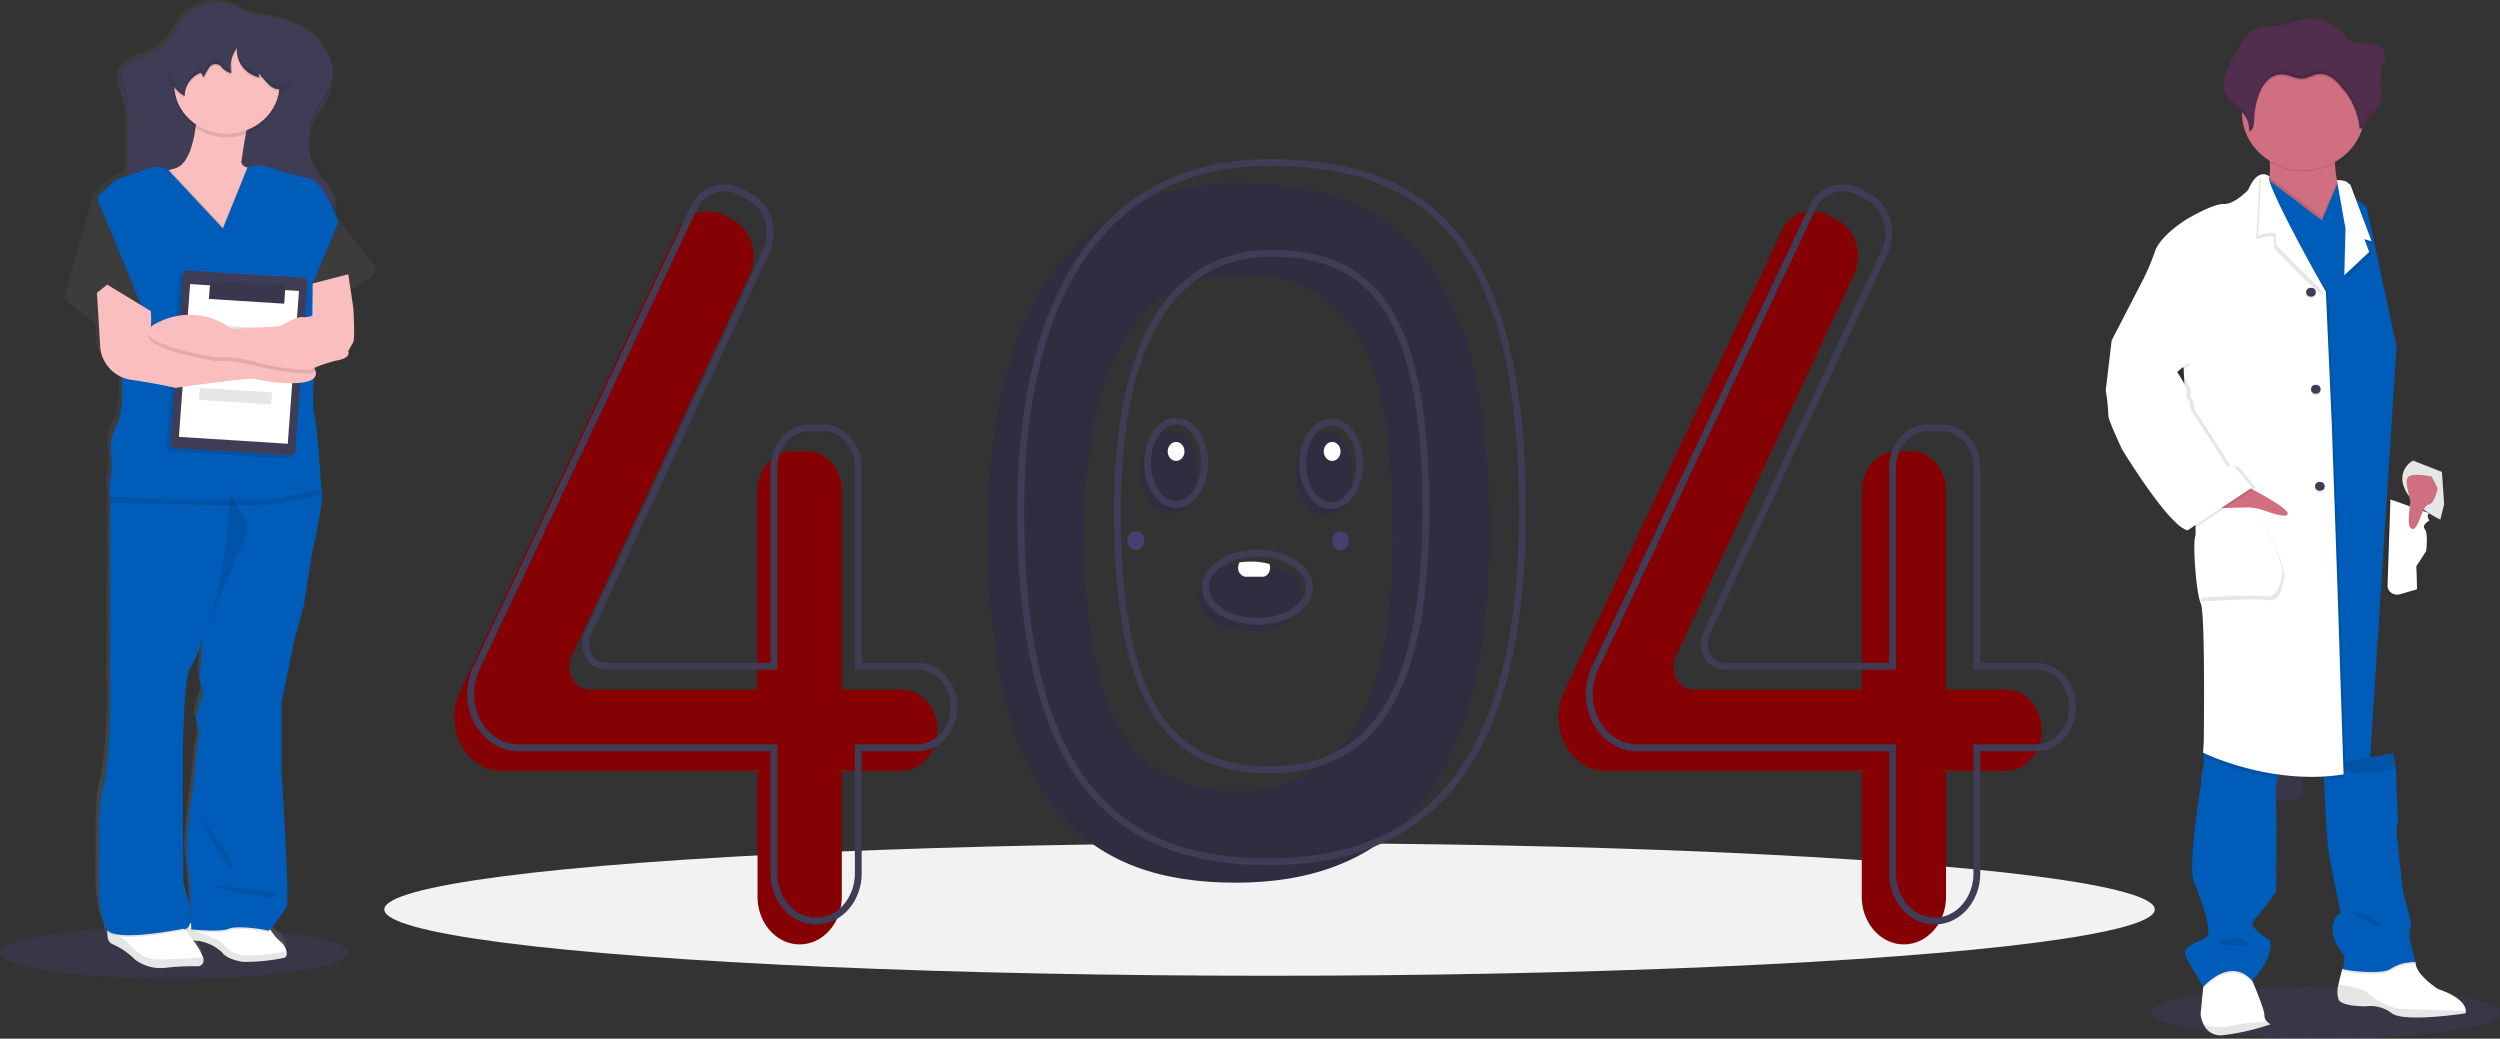 <svg xmlns="http://www.w3.org/2000/svg" xmlns:xlink="http://www.w3.org/1999/xlink" width="367.914" height="152.858" viewBox="0 0 367.914 152.858">
  <rect x="0" y="0" width="367.914" height="152.858" fill="#333333" stroke="none"/>
  <defs>
    <linearGradient id="linear-gradient" x1="0.5" y1="1" x2="0.5" gradientUnits="objectBoundingBox">
      <stop offset="0" stop-color="gray" stop-opacity="0.251"/>
      <stop offset="0.54" stop-color="gray" stop-opacity="0.122"/>
      <stop offset="1" stop-color="gray" stop-opacity="0.102"/>
    </linearGradient>
  </defs>
  <g id="Group_79" data-name="Group 79" transform="translate(-3.316 -325.431)">
    <g id="Group_76" data-name="Group 76" transform="translate(27 73)">
      <ellipse id="Ellipse_30" data-name="Ellipse 30" cx="130.276" cy="9.759" rx="130.276" ry="9.759" transform="translate(32.875 376.511)" fill="#f2f2f2"/>
      <path id="Path_143" data-name="Path 143" d="M472.294,324.894c-21.226,0-36.465,15.409-36.465,51.365,0,40.749,15.24,51.536,36.465,51.536s37.373-11.814,37.373-51.536C509.667,333.8,493.52,324.894,472.294,324.894Zm.14,89.375c-14.7,0-22.382-9.76-22.382-37.984,0-24.9,7.995-38.036,22.7-38.036s22.7,8.626,22.7,38.036c0,27.513-8.309,37.984-23.011,37.984Z" transform="translate(-314.137 -45.462)" fill="#2f2e41"/>
      <path id="Path_144" data-name="Path 144" d="M183.677,409.8H174.9V380.555c0-3.234-2.317-5.856-5.176-5.856h-2.056c-2.858,0-5.175,2.622-5.175,5.856V409.8H137.74a2.9,2.9,0,0,1-2.531-1.618,3.729,3.729,0,0,1-.082-3.288l26.2-56.111a6.555,6.555,0,0,0,.334-4.588,5.679,5.679,0,0,0-2.7-3.444l-1.547-.826a4.9,4.9,0,0,0-6.774,2.535L118.687,410.1a8.785,8.785,0,0,0-.829,3.744h0c0,4.386,3.142,7.941,7.018,7.941h37.618v18.491c0,3.877,2.777,7.02,6.2,7.02h0c3.426,0,6.2-3.143,6.2-7.02V421.783h8.776c2.925,0,5.3-2.683,5.3-5.993h0c0-3.31-2.371-5.993-5.3-5.993Z" transform="translate(-74.695 -55.887)" fill="#850103"/>
      <path id="Path_145" data-name="Path 145" d="M841.674,409.8H832.9V380.555c0-3.234-2.317-5.856-5.175-5.856h-2.056c-2.858,0-5.175,2.622-5.175,5.856V409.8H795.737a2.9,2.9,0,0,1-2.53-1.618,3.729,3.729,0,0,1-.082-3.288l26.2-56.111a6.555,6.555,0,0,0,.334-4.588,5.678,5.678,0,0,0-2.7-3.444l-1.547-.826a4.9,4.9,0,0,0-6.774,2.535L776.684,410.1a8.786,8.786,0,0,0-.829,3.744h0c0,4.386,3.142,7.941,7.018,7.941h37.618v18.491c0,3.877,2.777,7.02,6.2,7.02h0c3.426,0,6.2-3.143,6.2-7.02V421.783h8.776c2.925,0,5.3-2.683,5.3-5.993h0c0-3.31-2.371-5.993-5.3-5.993Z" transform="translate(-570.187 -55.887)" fill="#850103"/>
      <path id="Path_146" data-name="Path 146" d="M193.48,397.545H184.7V368.3c0-3.234-2.317-5.856-5.175-5.856h-2.056c-2.858,0-5.175,2.622-5.175,5.856v29.243H147.543a2.9,2.9,0,0,1-2.531-1.618,3.729,3.729,0,0,1-.082-3.288l26.2-56.111a6.555,6.555,0,0,0,.334-4.588,5.679,5.679,0,0,0-2.7-3.444l-1.547-.826a4.9,4.9,0,0,0-6.774,2.535L128.49,397.845a8.785,8.785,0,0,0-.829,3.744h0c0,4.386,3.142,7.941,7.018,7.941H172.3v18.491c0,3.877,2.777,7.02,6.2,7.02h0c3.426,0,6.2-3.143,6.2-7.02V409.53h8.776c2.925,0,5.3-2.683,5.3-5.993h0c0-3.309-2.371-5.992-5.3-5.993Z" transform="translate(-82.077 -47.058)" fill="none" stroke="#3f3d56" stroke-miterlimit="10" stroke-width="1"/>
      <path id="Path_147" data-name="Path 147" d="M860.053,397.545h-8.776V368.3c0-3.234-2.317-5.856-5.175-5.856h-2.056c-2.858,0-5.175,2.622-5.175,5.856v29.243H814.116a2.9,2.9,0,0,1-2.53-1.618,3.729,3.729,0,0,1-.082-3.288l26.2-56.111a6.555,6.555,0,0,0,.334-4.588,5.679,5.679,0,0,0-2.7-3.444l-1.547-.826a4.9,4.9,0,0,0-6.774,2.535l-31.953,67.639a8.785,8.785,0,0,0-.829,3.744h0c0,4.386,3.142,7.941,7.018,7.941H838.87v18.491c0,3.877,2.778,7.02,6.2,7.02h0c3.426,0,6.2-3.143,6.2-7.02V409.53h8.776c2.925,0,5.3-2.683,5.3-5.993h0c0-3.31-2.371-5.993-5.3-5.993Z" transform="translate(-584.027 -47.058)" fill="none" stroke="#3f3d56" stroke-miterlimit="10" stroke-width="1"/>
      <path id="Path_148" data-name="Path 148" d="M491.9,313.866c-21.226,0-36.465,15.409-36.465,51.365,0,40.749,15.24,51.536,36.465,51.536s37.373-11.814,37.373-51.536C529.272,322.769,513.125,313.866,491.9,313.866Zm.14,89.375c-14.7,0-22.382-9.76-22.382-37.984,0-24.9,7.995-38.036,22.7-38.036s22.7,8.626,22.7,38.036c0,27.513-8.309,37.984-23.011,37.984Z" transform="translate(-328.9 -37.516)" fill="none" stroke="#3f3d56" stroke-miterlimit="10" stroke-width="1"/>
      <ellipse id="Ellipse_35" data-name="Ellipse 35" cx="4.198" cy="6.148" rx="4.198" ry="6.148" transform="translate(144.209 315.792)" fill="#2f2e41"/>
      <ellipse id="Ellipse_36" data-name="Ellipse 36" cx="4.198" cy="6.148" rx="4.198" ry="6.148" transform="translate(167.053 315.932)" fill="#2f2e41"/>
      <path id="Path_182" data-name="Path 182" d="M576.812,529.53c0,2.778-3.428,5.03-7.656,5.03s-7.656-2.252-7.656-5.03c0-2.406,2.571-4.418,6.006-4.91a10.955,10.955,0,0,1,1.65-.12,11.123,11.123,0,0,1,2.749.335C574.775,525.559,576.812,527.39,576.812,529.53Z" transform="translate(-408.771 -189.285)" fill="#2f2e41"/>
      <ellipse id="Ellipse_37" data-name="Ellipse 37" cx="4.198" cy="6.148" rx="4.198" ry="6.148" transform="translate(145.196 314.395)" fill="none" stroke="#3f3d56" stroke-miterlimit="10" stroke-width="1"/>
      <ellipse id="Ellipse_38" data-name="Ellipse 38" cx="4.198" cy="6.148" rx="4.198" ry="6.148" transform="translate(168.041 314.534)" fill="none" stroke="#3f3d56" stroke-miterlimit="10" stroke-width="1"/>
      <ellipse id="Ellipse_39" data-name="Ellipse 39" cx="7.656" cy="5.03" rx="7.656" ry="5.03" transform="translate(153.717 333.817)" fill="none" stroke="#3f3d56" stroke-miterlimit="10" stroke-width="1"/>
      <path id="Path_183" data-name="Path 183" d="M589.691,524.894a1.485,1.485,0,0,1-.326.948,1.02,1.02,0,0,1-.785.393h-2.47A1.247,1.247,0,0,1,585,524.894a1.5,1.5,0,0,1,.2-.766,10.3,10.3,0,0,1,1.65-.128,10.473,10.473,0,0,1,2.749.358A1.579,1.579,0,0,1,589.691,524.894Z" transform="translate(-426.466 -188.925)" fill="#fff"/>
      <ellipse id="Ellipse_40" data-name="Ellipse 40" cx="1.235" cy="1.397" rx="1.235" ry="1.397" transform="translate(148.16 317.469)" fill="#fff"/>
      <ellipse id="Ellipse_41" data-name="Ellipse 41" cx="1.235" cy="1.397" rx="1.235" ry="1.397" transform="translate(171.128 317.469)" fill="#fff"/>
      <ellipse id="Ellipse_42" data-name="Ellipse 42" cx="1.235" cy="1.397" rx="1.235" ry="1.397" transform="translate(172.363 330.603)" fill="#6c63ff" opacity="0.3"/>
      <ellipse id="Ellipse_43" data-name="Ellipse 43" cx="1.235" cy="1.397" rx="1.235" ry="1.397" transform="translate(142.233 330.603)" fill="#6c63ff" opacity="0.3"/>
    </g>
    <g id="Group_75" data-name="Group 75" transform="translate(30 63)">
      <ellipse id="Ellipse_45" data-name="Ellipse 45" cx="25.639" cy="3.825" rx="25.639" ry="3.825" transform="translate(-26.684 398.816)" fill="#6c63ff" opacity="0.1"/>
      <path id="Path_212" data-name="Path 212" d="M440.069,315.5a.128.128,0,0,0-.039-.064c-.392-.359-5.392-6.926-5.392-6.926s-.263-.733-.689-1.686a1.636,1.636,0,0,0,.3-.55,1.764,1.764,0,0,0,.05-.257c0-.027.021-.049.029-.076a1.729,1.729,0,0,0-.026-1.007,1.677,1.677,0,0,1-.108.244,3.948,3.948,0,0,0-.395-.816c-.663-1.061-1.61-1.955-2.308-2.989A7.616,7.616,0,0,1,430.307,296c0,.1,0,.193,0,.288a7.8,7.8,0,0,1,.158-1.1,7.269,7.269,0,0,1,.439-1.207c.626-1.332,1.639-2.493,2.255-3.83a6.883,6.883,0,0,0,.468-1.4,7.307,7.307,0,0,0,.234-2.456,3.647,3.647,0,0,1-.066.584,7.685,7.685,0,0,0-2.418-5.3c-2.15-2.006-5.236-2.786-8.189-3.2a7.853,7.853,0,0,1-3.447-1.222,6.381,6.381,0,0,0-3.926-.7,6.673,6.673,0,0,0-4,1.835c-1.4,1.432-2.01,3.461-3.647,4.668a16.72,16.72,0,0,1-3.4,1.574,4.433,4.433,0,0,0-2.618,2.292v.039l-.016.039c-.384,1.266.358,2.554.745,3.817a14.412,14.412,0,0,1,.45,4.04c.029,1.652.055,3.307.026,4.961-.013.65-.037,1.308-.089,1.955a11.534,11.534,0,0,0-1.808.675,34.658,34.658,0,0,0-2.794,2.569l-4.313,15.3.058.061-.058.208.218-.046a21.856,21.856,0,0,0,4.4,3.436l.184,3a5.3,5.3,0,0,0,3.2,4.255c.068,1.044.282,5.281-.705,6.96a7.36,7.36,0,0,0-.931,3.979,12.578,12.578,0,0,1-.047,3.886,5.913,5.913,0,0,0-.05,2.727h0v.8c0,2.71.034,11.4,0,12.378-.05,1.161,0,18.329,0,18.329s-.245,8.581-1.029,10.9-.587,10.02-.587,10.02-.492,9.167,1.247,10.976c0,.081-.016.164-.018.244v.115c-.021.7.124,1.437.768,1.664a11,11,0,0,1,3.384,2.28,6.466,6.466,0,0,0,4.736,1.139,38.37,38.37,0,0,1,4.707-.2h0a.924.924,0,0,0,.666-1.3h0a10,10,0,0,0-1.521-2.515c.1.024.2.044.289.061l.095.017h.074a1.082,1.082,0,0,0,.121,0h.053a.973.973,0,0,0,.147,0h0a6.792,6.792,0,0,1,3.563,1.711c.439.7,1.989,1.239,3.158,1.374a24.132,24.132,0,0,0,3.918-.23,15.428,15.428,0,0,0,2.194-.371c.347-.122.421-.513.321-.953h0a2.453,2.453,0,0,0-.91-1.427,6.988,6.988,0,0,1-1.405-1.628l-.111-.164a40.21,40.21,0,0,0,2.463-3.216c.489-.535-.789-20.108-.789-20.108V378.8l1.96-9.287,1.371-4.915,1.176-7.42s2.058-8.666,1.423-9.517h0c0-.017-.526-8.94-1.079-11.083a22.58,22.58,0,0,1-.037-5.2.975.975,0,0,0,.263-1.07,2.134,2.134,0,0,0-.153-.364v-.112a19.087,19.087,0,0,1,3.544-1.119c1.96-.357,1.471-1.3,1.471-1.3s.442-.8.734-1.3.05-4.827,0-5.184c-.018-.144-.139-.941-.279-1.845.629-.415,1.447-.931,2.339-1.42C440.59,316.739,440.208,315.754,440.069,315.5Zm-25.576,61.96s-1.471,3.485-.882,4.377-.1,4.2-.1,4.2l-.492,4.915s-1.371,9.116-.881,11.259a70.891,70.891,0,0,1,.571,8.8h0a.687.687,0,0,0-.1.044l-.066.032c.226-.824.132-2.49-.992-5.843l-.095-13.85s-.174-16,1.187-17.787a12.818,12.818,0,0,0,1.842-4.827s-.295,4.382-.487,5.543A8.547,8.547,0,0,0,414.493,377.458Zm-2.739,34.425c-.013.029-.029.059-.039.086l-.074-.088a.834.834,0,0,0,.113,0Z" transform="translate(-411.595 -13.991)" fill="url(#linear-gradient)"/>
      <path id="Path_213" data-name="Path 213" d="M476.018,836.5a28.05,28.05,0,0,1-6.036.6c-1.153-.13-2.679-.672-3.113-1.381a6.573,6.573,0,0,0-3.521-1.711,2.536,2.536,0,0,1-.789-.1,10.176,10.176,0,0,1-1.316-.469,2.11,2.11,0,0,1,.029-.929,1.406,1.406,0,0,1,.058-.181,1.664,1.664,0,0,1,.884-.914l.095-.042a2.827,2.827,0,0,1,.568-.161c2.068-.369,10.6.371,10.6.371s.239.4.568.892a6.933,6.933,0,0,0,1.389,1.637,2.472,2.472,0,0,1,.9,1.437C476.433,835.982,476.36,836.378,476.018,836.5Z" transform="translate(-460.858 -433.117)" fill="#fff"/>
      <path id="Path_214" data-name="Path 214" d="M476.027,838.614a28.021,28.021,0,0,1-6.034.6c-1.153-.13-2.679-.674-3.115-1.381a6.592,6.592,0,0,0-3.518-1.711,6.442,6.442,0,0,1-2.105-.572,1.911,1.911,0,0,1,.432-1.645l1.316.868s3.521,1.014,4.173,1.955a4.359,4.359,0,0,0,3.56,1.562,35.753,35.753,0,0,0,5.615-.618C476.443,838.1,476.372,838.495,476.027,838.614Z" transform="translate(-460.868 -435.234)" opacity="0.1"/>
      <path id="Path_215" data-name="Path 215" d="M432,838.017a37.7,37.7,0,0,0-4.647.2,6.3,6.3,0,0,1-4.686-1.146,10.943,10.943,0,0,0-3.339-2.3c-.639-.23-.789-.978-.76-1.677v-.115a6.392,6.392,0,0,1,.211-1.312l10.238-.2.887,1.117.137.171.539.682s.245.3.566.733a10.233,10.233,0,0,1,1.5,2.532h0C432.974,837.851,432,838.017,432,838.017Z" transform="translate(-429.44 -433.39)" fill="#fff"/>
      <path id="Path_216" data-name="Path 216" d="M432,843.072a37.689,37.689,0,0,0-4.647.2,6.288,6.288,0,0,1-4.684-1.146,10.639,10.639,0,0,0-3.342-2.292c-.639-.23-.789-.978-.76-1.677a6.044,6.044,0,0,1,2.871,1.271c.789.943,2.2,2.53,4.21,2.63,1.621.081,5.568-.188,7.015-.3C432.977,842.906,432,843.072,432,843.072Z" transform="translate(-429.44 -438.445)" opacity="0.1"/>
      <path id="Path_217" data-name="Path 217" d="M430.758,831.663c-.118.816-.484,1.036-.747,1.085a.546.546,0,0,1-.195,0,.692.692,0,0,1-.1-.015s-9.194,1.887-11.051.359a1.239,1.239,0,0,1-.132-.127,6.391,6.391,0,0,1,.211-1.312l10.238-.2.887,1.117a1.664,1.664,0,0,1,.884-.914Z" transform="translate(-429.413 -433.375)" opacity="0.1"/>
      <path id="Path_218" data-name="Path 218" d="M477.106,832.4c-.205.21-.376.33-.484.288-.484-.181-4.452-.809-5.713-.269s-5.526.088-5.526.088,0-.469-.024-1.222a2.831,2.831,0,0,1,.568-.161c2.068-.369,10.6.371,10.6.371S476.78,831.9,477.106,832.4Z" transform="translate(-463.92 -433.049)" opacity="0.1"/>
      <path id="Path_219" data-name="Path 219" d="M445.068,571.516,443.9,578.98l-1.353,4.947-1.937,9.35v9.9s1.258,19.693.774,20.231-2.323,3.6-2.808,3.422-4.452-.809-5.713-.271-5.526.09-5.526.09-.1-7.642-.582-9.8.871-11.33.871-11.33l.484-4.944s.679-3.329.1-4.228.871-4.4.871-4.4a8.61,8.61,0,0,1-.482-3.15c.195-1.168.482-5.575.482-5.575a13.079,13.079,0,0,1-1.826,4.856c-1.345,1.8-1.174,17.894-1.174,17.894l.095,13.93c2.423,7.376,0,6.655,0,6.655s-9.194,1.889-11.051.359-1.326-11.159-1.326-11.159-.192-7.733.582-10.069,1.018-10.971,1.018-10.971-.05-17.266,0-18.432c.037-.978,0-9.729,0-12.464v-.809l1.11-2.561,13.157-1.53h6.294s9.473,2.068,10.452,2.96a.208.208,0,0,1,.053.054C447.1,562.8,445.068,571.516,445.068,571.516Z" transform="translate(-425.878 -227.449)" fill="#005cb9"/>
      <path id="Path_220" data-name="Path 220" d="M472.11,770.88s2.894,6.474,4.26,6.924S472.11,770.88,472.11,770.88Z" transform="translate(-468.894 -387.608)" opacity="0.1"/>
      <path id="Path_221" data-name="Path 221" d="M476.18,809.88s9.773.45,9.675,1.439S476.18,809.88,476.18,809.88Z" transform="translate(-471.893 -417.076)" opacity="0.1"/>
      <path id="Path_224" data-name="Path 224" d="M433.746,279.963c-1.387,1.439-1.987,3.48-3.6,4.7a16.476,16.476,0,0,1-3.365,1.581,4.332,4.332,0,0,0-2.613,2.388c-.379,1.271.353,2.569.737,3.839a14.808,14.808,0,0,1,.445,4.064c.026,1.664.055,3.329.024,4.993-.047,2.593-.279,5.306-1.76,7.5,5.349,1.581,11.038,1.8,16.648,2a18.074,18.074,0,0,0,3.234-.076q1.394-.258,2.755-.648a22.656,22.656,0,0,1,5.489-.653,9.907,9.907,0,0,0,2.41-.149,2.329,2.329,0,0,0,1.739-1.42,2.488,2.488,0,0,0-.445-1.926c-.653-1.066-1.579-1.955-2.279-3.006a7.746,7.746,0,0,1-.571-7.427c.621-1.342,1.621-2.51,2.231-3.854a7.7,7.7,0,0,0-1.763-8.622c-2.123-2.019-5.171-2.8-8.086-3.216a7.683,7.683,0,0,1-3.4-1.222,6.2,6.2,0,0,0-3.879-.7,6.514,6.514,0,0,0-3.944,1.852Z" transform="translate(-433.156 -15.227)" fill="#3f3d56"/>
      <g id="Group_72" data-name="Group 72" transform="translate(-9.441 272.766)" opacity="0.1">
        <path id="Path_225" data-name="Path 225" d="M532.122,325.03a7.616,7.616,0,0,0-.671,3.732,7.521,7.521,0,0,1,.671-2.649c.618-1.342,1.618-2.51,2.229-3.854a7.3,7.3,0,0,0,.613-3.549,7.151,7.151,0,0,1-.613,2.468C533.74,322.523,532.74,323.688,532.122,325.03Z" transform="translate(-503.165 -318.71)"/>
        <path id="Path_226" data-name="Path 226" d="M426.917,328.571c.016.958.032,1.918.034,2.876q0-1.98-.034-3.954a14.777,14.777,0,0,0-.445-4.067,19.06,19.06,0,0,1-.789-2.527c-.234,1.2.432,2.412.789,3.607A14.708,14.708,0,0,1,426.917,328.571Z" transform="translate(-425.207 -320.365)"/>
        <path id="Path_227" data-name="Path 227" d="M454.53,396.784a9.564,9.564,0,0,1-2.408.149,22.639,22.639,0,0,0-5.486.64q-1.359.387-2.755.645a17.89,17.89,0,0,1-3.237.078c-5.42-.2-10.917-.411-16.109-1.85a8.1,8.1,0,0,1-.526.929c5.349,1.579,11.038,1.8,16.646,2a17.889,17.889,0,0,0,3.236-.078q1.389-.255,2.745-.643a22.638,22.638,0,0,1,5.476-.648,9.764,9.764,0,0,0,2.408-.152,2.331,2.331,0,0,0,1.739-1.417,1.808,1.808,0,0,0-.026-1.017A2.41,2.41,0,0,1,454.53,396.784Z" transform="translate(-424.01 -376.673)"/>
      </g>
      <path id="Path_228" data-name="Path 228" d="M459.947,344.69c-.195.406-1.016,3.91-1.21,4.27s-1.258,6.11-1.355,6.432-7.007-1.349-7.007-1.349l-4.16-3.238-4.276-3.952s-.126-3.566,3.023-4.709a5.075,5.075,0,0,1,.658-.191c3.821-.853,3.436-11.643,3.436-11.643l7.841,3.145a70.594,70.594,0,0,0-1.4,7.51c.013.408.358.662.808.816a6.853,6.853,0,0,0,2.142.215S460.141,344.287,459.947,344.69Z" transform="translate(-446.661 -54.709)" fill="#fbbebe"/>
      <ellipse id="Ellipse_46" data-name="Ellipse 46" cx="7.744" cy="7.192" rx="7.744" ry="7.192" transform="translate(-1.042 268.267)" opacity="0.1"/>
      <ellipse id="Ellipse_47" data-name="Ellipse 47" cx="7.744" cy="7.192" rx="7.744" ry="7.192" transform="translate(-1.042 267.727)" fill="#fbbebe"/>
      <path id="Path_233" data-name="Path 233" d="M451.143,562.772a26.644,26.644,0,0,0-5.181,1.078c-2.894.894-25.576.015-25.892,0v-.809l1.11-2.561,13.156-1.53h6.294s9.473,2.068,10.452,2.96C451.122,562.447,451.143,562.772,451.143,562.772Z" transform="translate(-430.548 -227.471)" opacity="0.1"/>
      <path id="Path_234" data-name="Path 234" d="M459.947,380.158c-.195.406-1.016,3.91-1.21,4.269s-1.258,6.11-1.355,6.432-7.007-1.349-7.007-1.349l-4.16-3.238-4.276-3.952s-.126-3.566,3.023-4.709l7.82,8.351,3.521-8.713a6.852,6.852,0,0,0,2.142.215S460.141,379.755,459.947,380.158Z" transform="translate(-446.661 -90.177)" opacity="0.1"/>
      <path id="Path_235" data-name="Path 235" d="M431.23,385.075l-8-8.554a3.579,3.579,0,0,0-3.176-.218c-1.792.721-4.018,1.305-4.6,1.664a34.679,34.679,0,0,0-2.76,2.583l6.489,15.766L416.321,406.7s.437,5.306-.676,7.239a7.475,7.475,0,0,0-.921,4,12.915,12.915,0,0,1-.047,3.91,6.061,6.061,0,0,0-.05,2.742s22.995.9,25.9,0a26.409,26.409,0,0,1,5.181-1.078s-.526-8.994-1.052-11.152.437-10.384.437-10.384l-.629-8.813,3.773-9.042s-2.045-5.8-4.176-6.381a43.855,43.855,0,0,1-4.694-1.259,17.507,17.507,0,0,0-3.244-.765l-1.271.4Z" transform="translate(-425.109 -89.021)" fill="#005cb9"/>
      <path id="Path_304" data-name="Path 304" d="M.963.123,17.84.042a.739.739,0,0,1,.77.715l-.128,24.766a.757.757,0,0,1-.777.722L.828,26.326a.739.739,0,0,1-.77-.715L.186.846A.757.757,0,0,1,.963.123Z" transform="translate(-0.507 302.597) rotate(3.89)" opacity="0.1"/>
      <path id="Path_305" data-name="Path 305" d="M.963.123,17.84.042a.739.739,0,0,1,.77.715l-.128,24.766a.757.757,0,0,1-.777.722L.828,26.326a.739.739,0,0,1-.77-.715L.186.846A.757.757,0,0,1,.963.123Z" transform="translate(0.073 302.06) rotate(3.89)" fill="#3f3d56"/>
      <path id="Path_306" data-name="Path 306" d="M.168.115,16.219.038,16.1,22.584.051,22.661Z" transform="translate(1.134 304.11) rotate(3.89)" fill="#fff"/>
      <path id="Path_307" data-name="Path 307" d="M.026.1,13.139.032l-.018,3.4L.008,3.493Z" transform="translate(2.771 310.039) rotate(4.004)" opacity="0.1"/>
      <path id="Path_309" data-name="Path 309" d="M.013.076,10.664.025l-.009,1.77L0,1.846Z" transform="translate(2.717 319.44) rotate(3.89)" opacity="0.1"/>
      <path id="Path_310" data-name="Path 310" d="M.02.079,11.11.026,11.1,2.747.006,2.8Z" transform="translate(4.248 303.628) rotate(3.89)" fill="#3f3d56"/>
      <path id="Path_311" data-name="Path 311" d="M.02.079,11.11.026,11.1,2.747.006,2.8Z" transform="translate(4.248 303.628) rotate(3.89)" opacity="0.1"/>
      <path id="Path_236" data-name="Path 236" d="M475.983,572.56s-.1,13.31-3.873,20.952c0,0,4.552-10.071,4.552-10.475s2.516-4.631,1.842-5.89S475.983,572.56,475.983,572.56Z" transform="translate(-468.894 -237.755)" opacity="0.1"/>
      <path id="Path_237" data-name="Path 237" d="M461.531,296.772a4.729,4.729,0,0,1,.876-3.351,4.177,4.177,0,0,0,3.437,4.35.515.515,0,0,1-.166-.591,18.473,18.473,0,0,0,1.563,1.738,2.194,2.194,0,0,0,2.245.442c.976-.489.987-1.777.734-2.779a12.766,12.766,0,0,0-3.234-5.736,4.392,4.392,0,0,0-3.394-1.6,8.925,8.925,0,0,0-4.386.638,11.707,11.707,0,0,0-2.105,1.366l-3.684,2.791a3.366,3.366,0,0,0-.895.875,2.266,2.266,0,0,0-.279.916,4.835,4.835,0,0,0,2.479,4.661,3.638,3.638,0,0,1,2.35-3.421.924.924,0,0,1,.366.706l.776-1.285a1.139,1.139,0,0,1,2.01-.191,2.673,2.673,0,0,0,1.353.828l.021-1.914" transform="translate(-454.236 -23.651)" opacity="0.1"/>
      <path id="Path_238" data-name="Path 238" d="M461.56,295.671a4.73,4.73,0,0,1,.876-3.353,4.18,4.18,0,0,0,3.439,4.35.511.511,0,0,1-.166-.589,18.8,18.8,0,0,0,1.563,1.738,2.183,2.183,0,0,0,2.245.44c.976-.489.987-1.777.734-2.776a12.765,12.765,0,0,0-3.234-5.736,5.143,5.143,0,0,0-1.808-1.305,5.615,5.615,0,0,0-1.579-.3,8.923,8.923,0,0,0-4.386.635,11.854,11.854,0,0,0-2.105,1.369l-3.684,2.791a3.33,3.33,0,0,0-.895.875,2.255,2.255,0,0,0-.279.916,4.833,4.833,0,0,0,2.479,4.658,3.643,3.643,0,0,1,2.35-3.421.931.931,0,0,1,.366.706l.774-1.281a1.139,1.139,0,0,1,2.01-.191,2.69,2.69,0,0,0,1.353.829l.021-1.916" transform="translate(-454.266 -22.819)" fill="#3f3d56"/>
      <path id="Path_239" data-name="Path 239" d="M436.086,461.711c-.676-.318-11.859,1.3-11.859,1.3s-1.842-.489-6.294-1.168a5.347,5.347,0,0,1-4.736-4.722l-.487-8.092,1.5-1.222,6.436,3.91a17.942,17.942,0,0,1,0,2.334,3.1,3.1,0,0,0-.216.733.252.252,0,0,0,.216.22c.437.1,6.389,1,6.389,1s13.8-.877,17.235,3.439a3.175,3.175,0,0,1,.608,1.066C445.733,463.458,436.7,461.992,436.086,461.711Z" transform="translate(-425.124 -143.493)" fill="#fbbebe"/>
      <path id="Path_240" data-name="Path 240" d="M465.943,482.151c-.526.218-.853.374-.853.374a34.377,34.377,0,0,1-7.71-1.068,19.427,19.427,0,0,0-6.144-.767s-11.557-1.848-9.765-4.26a.252.252,0,0,0,.216.22c.437.1,6.389,1,6.389,1s13.8-.877,17.235,3.439A3.184,3.184,0,0,1,465.943,482.151Z" transform="translate(-446.178 -165.118)" opacity="0.1"/>
      <path id="Path_241" data-name="Path 241" d="M470.766,441.58s.679,4.45.726,4.812.292,4.719,0,5.215-.726,1.3-.726,1.3.484.943-1.452,1.305a20.833,20.833,0,0,0-4.21,1.437,33.821,33.821,0,0,1-7.7-1.078,19.053,19.053,0,0,0-6.147-.765s-14.67-2.339-8.375-5.193a10.243,10.243,0,0,1,10.746,1.012l7.018-.4s2.616-1.486,3.342-1.349a2.87,2.87,0,0,0,1.5-.225l.05-4.722Z" transform="translate(-446.203 -138.785)" fill="#fbbebe"/>
      <g id="Group_73" data-name="Group 73" transform="translate(-2.008 268.958)" opacity="0.1">
        <path id="Path_246" data-name="Path 246" d="M462.422,303.692a3.348,3.348,0,0,1,.013-.562,4.81,4.81,0,0,0-.81,1.845v.682c0,.4,0,.794-.013,1.19h-.037v.183a.909.909,0,0,0-.013-.188,2.817,2.817,0,0,1-1.295-.816,1.455,1.455,0,0,0-1.484-.389,1.433,1.433,0,0,0-.526.579l-.781,1.281a.922.922,0,0,0-.366-.7,3.638,3.638,0,0,0-2.35,3.421,4.921,4.921,0,0,1-2.5-3.893,4.854,4.854,0,0,0,2.5,4.431,3.643,3.643,0,0,1,2.35-3.421.931.931,0,0,1,.366.706l.774-1.281a1.139,1.139,0,0,1,2.01-.191,2.69,2.69,0,0,0,1.352.828q0-.938.021-1.872A4.782,4.782,0,0,1,462.422,303.692Z" transform="translate(-452.256 -303.13)"/>
        <path id="Path_247" data-name="Path 247" d="M487.494,311.9c.013-.166.034-.332.061-.489l.029-.674A4.6,4.6,0,0,0,487.494,311.9Z" transform="translate(-478.217 -308.88)"/>
        <path id="Path_248" data-name="Path 248" d="M507.091,320.7a2.188,2.188,0,0,1-2.244-.44,18.485,18.485,0,0,1-1.563-1.738.515.515,0,0,0,.166.591.658.658,0,0,1-.153-.037,16.508,16.508,0,0,0,1.55,1.711,2.207,2.207,0,0,0,2.245.44,1.935,1.935,0,0,0,.86-2.006A1.672,1.672,0,0,1,507.091,320.7Z" transform="translate(-489.831 -314.759)"/>
        <path id="Path_249" data-name="Path 249" d="M494.161,309.542a4.252,4.252,0,0,1-3.279-3.632,4.189,4.189,0,0,0,3.447,4.211A.513.513,0,0,1,494.161,309.542Z" transform="translate(-480.711 -305.231)"/>
      </g>
    </g>
    <g id="Group_77" data-name="Group 77" transform="translate(3 63)">
      <rect id="Rectangle_74" data-name="Rectangle 74" width="7.483" height="6.95" transform="translate(331.795 290.34)" fill="#6c63ff" opacity="0.1"/>
      <rect id="Rectangle_82" data-name="Rectangle 82" width="7.483" height="6.95" transform="translate(331.795 307.484)" fill="#6c63ff" opacity="0.1"/>
      <rect id="Rectangle_84" data-name="Rectangle 84" width="7.483" height="6.95" transform="translate(331.795 324.626)" fill="#6c63ff" opacity="0.1"/>
      <rect id="Rectangle_86" data-name="Rectangle 86" width="7.483" height="6.95" transform="translate(331.795 341.77)" fill="#6c63ff" opacity="0.1"/>
      <rect id="Rectangle_88" data-name="Rectangle 88" width="7.483" height="6.95" transform="translate(331.795 358.914)" fill="#6c63ff" opacity="0.1"/>
      <path id="Path_203" data-name="Path 203" d="M838.4,706.812V702.33h7.481v3.844Z" transform="translate(-506.605 -326.275)" fill="#6c63ff" opacity="0.1"/>
      <ellipse id="Ellipse_44" data-name="Ellipse 44" cx="25.639" cy="3.825" rx="25.639" ry="3.825" transform="translate(316.951 407.64)" fill="#6c63ff" opacity="0.1"/>
      <path id="Path_251" data-name="Path 251" d="M944.426,539.762l-.568,2.248s-4.552-2.163-5.37-4.9a3.031,3.031,0,0,1,1.371-3.781L944.1,535Z" transform="translate(-584.418 -203.113)" fill="#fff"/>
      <path id="Path_252" data-name="Path 252" d="M944.426,539.762l-.568,2.248s-4.552-2.163-5.37-4.9a3.031,3.031,0,0,1,1.371-3.781L944.1,535Z" transform="translate(-584.418 -203.113)" opacity="0.1"/>
      <path id="Path_253" data-name="Path 253" d="M835.632,845.271a34.759,34.759,0,0,1-7.1,1.618,2.713,2.713,0,0,1-2.76-1.623,4.691,4.691,0,0,1-.437-1.466l.382-3.874.2-2.06,6.149-1.486.871,2.476.082.186c.347.828,1.752,4.186,1.71,4.888a1.3,1.3,0,0,0,.429.978A2.417,2.417,0,0,0,835.632,845.271Z" transform="translate(-501.171 -432.1)" fill="#fff"/>
      <path id="Path_254" data-name="Path 254" d="M920.824,842.47a.911.911,0,0,1-.037.352s-9,1.393-10.846,0a5.137,5.137,0,0,0-3.779-1.034s-3.484.088-4.065-.978a3.943,3.943,0,0,1-.029-2.168,19.575,19.575,0,0,1,.61-2.375l.139-.1.829-.618,9.7-.266h.074c-.047,1.843,3.292,3.957,3.292,3.957C920.271,840.459,920.795,841.839,920.824,842.47Z" transform="translate(-557.62 -431.269)" fill="#fff"/>
      <path id="Path_255" data-name="Path 255" d="M920.822,852.859a.94.94,0,0,1-.039.352s-9,1.393-10.844,0a5.137,5.137,0,0,0-3.781-1.034s-3.486.088-4.068-.978a3.977,3.977,0,0,1-.029-2.17c1.342.125,3.46.435,4.292,1.178a9.832,9.832,0,0,0,4.694,2.339C912.078,852.605,918.212,852.786,920.822,852.859Z" transform="translate(-557.615 -441.658)" opacity="0.1"/>
      <path id="Path_256" data-name="Path 256" d="M836.855,871.6a34.759,34.759,0,0,1-7.1,1.618,2.713,2.713,0,0,1-2.76-1.623,6.158,6.158,0,0,0,3.342.364,31.734,31.734,0,0,1,6.052-.733A2.355,2.355,0,0,0,836.855,871.6Z" transform="translate(-502.395 -458.433)" opacity="0.1"/>
      <path id="Path_257" data-name="Path 257" d="M868.617,353.526c-3.473-1.254-7.941-5.4-6.826-7.332a4.136,4.136,0,0,0,.434-1.554,13.183,13.183,0,0,0,.031-2.2,28.13,28.13,0,0,0-.466-3.58s10.844.227,10.212,1.711a5.128,5.128,0,0,0-.163,2.036,26.292,26.292,0,0,0,.318,2.613c.187,1.107.379,1.955.379,1.955s-.666.863-1.052.909S873.6,355.322,868.617,353.526Z" transform="translate(-527.91 -56.169)" fill="#cf6f80"/>
      <path id="Path_258" data-name="Path 258" d="M834.042,838.991l-.082.083c-3.242-3.641-7.162.9-7.162.9l-.058-.1.2-2.06,6.149-1.486.871,2.476Z" transform="translate(-502.21 -432.062)" opacity="0.1"/>
      <path id="Path_259" data-name="Path 259" d="M915.533,835.506a6.608,6.608,0,0,0-3.631.992c-1.263,1.036-7.368.222-7.1,0a.806.806,0,0,0,.137-.374l.829-.618,9.7-.266C915.5,835.411,915.533,835.506,915.533,835.506Z" transform="translate(-559.722 -431.239)" opacity="0.1"/>
      <path id="Path_260" data-name="Path 260" d="M830.568,704.4a6.486,6.486,0,0,0-.4,1.254,13.344,13.344,0,0,0-.182,3.558c.1,1.711,0,13.175,0,13.175a35.083,35.083,0,0,1-3.244,4.135c-1.163,1.078,2.368,3.013,2.368,3.013.526,2.788-2.663,5.936-2.663,5.936-3.242-3.641-7.162.9-7.162.9s-2.131-3.422-2.663-4.643,2.081-2.065,3-2.564-.047-3.421-.047-3.421-.774-2.564-1.695-4.9,1.016-13.979,1.016-13.979a16.828,16.828,0,0,1,.339-2.791,4.4,4.4,0,0,0,.071-1.584c-.016-.178-.034-.325-.047-.428s-.024-.147-.024-.147l.037-.059,1.316-2.278S831.2,702.962,830.568,704.4Z" transform="translate(-494.703 -328.725)" fill="#005cb9"/>
      <path id="Path_261" data-name="Path 261" d="M907.568,740.152a6.657,6.657,0,0,0-3.631.978c-1.263,1.024-7.368.225-7.1,0s.24-1.887.24-1.887c-3.581-4.543-.526-6.386-.526-6.386s-1.6-7.148-1.887-9.8c-.2-1.85-.453-6.843-.587-9.671-.058-1.222-.092-2.065-.092-2.065l2.9-.535.376-.068,7.057-1.317s.195,1.222.326,2.221a9.094,9.094,0,0,1,.108,1.288c-.045.489,0,2.021,0,2.021l.242,4.585a4.945,4.945,0,0,0-.242,1.483c.05.587.968,8.947.968,8.947s1.6,4.99,1.053,5.35S907.568,740.152,907.568,740.152Z" transform="translate(-551.758 -336.153)" fill="#005cb9"/>
      <path id="Path_262" data-name="Path 262" d="M872.492,340.6a5.125,5.125,0,0,0-.163,2.036,9.6,9.6,0,0,1-9.583-.166,28.152,28.152,0,0,0-.466-3.58S873.124,339.117,872.492,340.6Z" transform="translate(-528.399 -56.192)" opacity="0.1"/>
      <path id="Path_263" data-name="Path 263" d="M866.583,297.953c.06,4.617-3.922,8.405-8.894,8.461s-9.05-3.643-9.109-8.26v-.2c0-4.619,4.031-8.363,9-8.363s9,3.744,9,8.363Z" transform="translate(-518.304 -18.94)" fill="#cf6f80"/>
      <path id="Path_264" data-name="Path 264" d="M868.617,371.4c-3.473-1.254-7.941-5.4-6.826-7.332a4.136,4.136,0,0,0,.434-1.554l4.755,3.632,2.942,2.241,2.237-5.286c.187,1.107.379,1.955.379,1.955s-.666.863-1.052.909S873.6,373.192,868.617,371.4Z" transform="translate(-527.91 -74.04)" opacity="0.1"/>
      <path id="Path_265" data-name="Path 265" d="M855.821,367.714l-3.971,61.953-5.178.315L833.26,394.059l2.2-42.649.466-9.011,5.963,4.548,2.942,2.241,2.3-5.443,4.281,3.465Z" transform="translate(-502.818 -54.308)" fill="#005cb9"/>
      <path id="Path_266" data-name="Path 266" d="M838.068,704.457a6.488,6.488,0,0,0-.4,1.254,40.305,40.305,0,0,1-10.867-3.15l-.071-.034.024-.393v-.205l1.316-2.278S838.7,703.023,838.068,704.457Z" transform="translate(-502.203 -328.786)" opacity="0.1"/>
      <path id="Path_267" data-name="Path 267" d="M896.922,717.372a28.646,28.646,0,0,1-2.91.31c-.058-1.222-.092-2.065-.092-2.065l2.916-.547Z" transform="translate(-551.713 -340.437)" opacity="0.1"/>
      <path id="Path_268" data-name="Path 268" d="M913.854,711.621a21.932,21.932,0,0,1-7.347.643l-.037-1.547,7.057-1.317S913.714,710.612,913.854,711.621Z" transform="translate(-560.961 -336.153)" opacity="0.1"/>
      <path id="Path_269" data-name="Path 269" d="M810.865,449.208c-10.788,1.711-20.669-3.194-20.669-3.194l.095-1.662s.245-18.84-.434-20.284-1.208-8.759-.824-9.876-1.4-17.98-1.4-17.98l-.289-6.843-10.6-4,4.736-9.172a31.737,31.737,0,0,0,1.647-3.959c.824-2.383,4.647-4.722,4.647-4.722s3.921-2.336,5.471-2.248,3.581-2.068,3.581-2.068c1.5-3.551,2.858-1.955,2.858-1.955a2.926,2.926,0,0,1-.074.525c-.526,3.9,8.51,16.215,8.639,16.435h0l.871,19.468.871,24.637Z" transform="translate(-465.367 -72.813)" opacity="0.1"/>
      <path id="Path_270" data-name="Path 270" d="M809.743,449.208c-10.788,1.711-20.672-3.194-20.672-3.194l.1-1.662s.242-18.84-.437-20.284-1.208-8.766-.821-9.893S786.5,396.2,786.5,396.2l-.292-6.843-10.6-4,4.736-9.172a32.236,32.236,0,0,0,1.647-3.957c.824-2.375,4.66-4.717,4.66-4.717s3.921-2.336,5.468-2.248,3.589-2.065,3.589-2.065c1.5-3.551,3.158-1.955,3.158-1.955,0,.171-.158.244-.074.525,1.158,3.781,8.22,16.215,8.349,16.435h0l.871,19.468.853,24.649Z" transform="translate(-464.534 -72.813)" fill="#fff"/>
      <path id="Path_271" data-name="Path 271" d="M866.448,380.48c-1.161-.45-7.307-6.968-7.307-6.968v-1.483c-.224-.489-1.555-.191-2.631.152l.463-9.011.526.406C858.649,367.354,866.322,380.263,866.448,380.48Z" transform="translate(-524.147 -74.538)" opacity="0.1"/>
      <path id="Path_272" data-name="Path 272" d="M867.551,378.3c-1.163-.452-7.31-6.968-7.31-6.968v-1.486c-.224-.489-1.552-.191-2.631.152l.455-9,.526.4C859.752,365.177,867.422,378.083,867.551,378.3Z" transform="translate(-524.958 -72.898)" fill="#fff"/>
      <path id="Path_273" data-name="Path 273" d="M826.222,562.578c.145,0,7.5-.719,7.5-.719s4.455,8.138,4.163,10.115-.821,3.732-2.613,3.421-9.644.244-9.644.244Z" transform="translate(-501.393 -224.67)" opacity="0.1"/>
      <path id="Path_274" data-name="Path 274" d="M825.112,560.369c.147,0,7.5-.719,7.5-.719s4.452,8.15,4.163,10.106-.824,3.732-2.613,3.421-9.646.244-9.646.244Z" transform="translate(-500.575 -223)" fill="#fff"/>
      <path id="Path_275" data-name="Path 275" d="M836.573,547s6.752,3.373,6.9,4.4-3.437-.45-4.21-.63a10.755,10.755,0,0,0-1.55-.225l-5.16.13Z" transform="translate(-506.492 -213.442)" fill="#cf6f80"/>
      <ellipse id="Ellipse_48" data-name="Ellipse 48" cx="0.71" cy="0.66" rx="0.71" ry="0.66" transform="translate(339.704 305.043)" opacity="0.1"/>
      <ellipse id="Ellipse_49" data-name="Ellipse 49" cx="0.71" cy="0.66" rx="0.71" ry="0.66" transform="translate(339.704 304.774)" fill="#3f3d56"/>
      <ellipse id="Ellipse_50" data-name="Ellipse 50" cx="0.71" cy="0.66" rx="0.71" ry="0.66" transform="translate(341.012 333.607)" opacity="0.1"/>
      <ellipse id="Ellipse_51" data-name="Ellipse 51" cx="0.71" cy="0.66" rx="0.71" ry="0.66" transform="translate(341.012 333.336)" fill="#3f3d56"/>
      <ellipse id="Ellipse_52" data-name="Ellipse 52" cx="0.71" cy="0.66" rx="0.71" ry="0.66" transform="translate(340.415 319.325)" opacity="0.1"/>
      <ellipse id="Ellipse_53" data-name="Ellipse 53" cx="0.71" cy="0.66" rx="0.71" ry="0.66" transform="translate(340.415 319.056)" fill="#3f3d56"/>
      <path id="Path_278" data-name="Path 278" d="M906.767,375.333l.7,1.882-3.66,3.421c.082-3.522.174-6.843.174-6.843l-1.268-7.153s1.268,0,1.56.364a2.484,2.484,0,0,0,.421.3h0l3.11,8.331Z" transform="translate(-558.19 -77.16)" opacity="0.1"/>
      <path id="Path_279" data-name="Path 279" d="M905.637,373.108l.7,1.879-3.658,3.421c.079-3.522.174-6.843.174-6.843l-1.271-7.156s1.271,0,1.56.364a2.614,2.614,0,0,0,.421.3h0l3.129,8.339Z" transform="translate(-557.358 -75.475)" fill="#fff"/>
      <path id="Path_280" data-name="Path 280" d="M866.583,297.953a7.8,7.8,0,0,1-.442,2.593.4.4,0,0,1-.284-.064,10.416,10.416,0,0,0-2.668-6.024,6.619,6.619,0,0,0-1.447-1.393,2.992,2.992,0,0,0-1.963-.516c-.789.1-1.487.6-2.284.662-1.052.081-1.995-.6-3.039-.628a3.077,3.077,0,0,0-2.234.963,5.549,5.549,0,0,0-1.2,2.06,11.3,11.3,0,0,0-.668,3.558c-.013.684-.084,1.542-.768,1.791a3.48,3.48,0,0,0-.992-2.786l-.016-.017v-.2c0-4.619,4.031-8.363,9-8.363s9,3.744,9,8.363Z" transform="translate(-518.304 -18.94)" opacity="0.1"/>
      <path id="Path_281" data-name="Path 281" d="M853.649,267.787a6.637,6.637,0,0,0-4.373-.318c-.729.2-1.416.525-2.155.689-1.579.354-3.421-.029-4.776.829A5.349,5.349,0,0,0,840.719,271l-1.053,1.86a11.612,11.612,0,0,0-1.392,3.177,3.831,3.831,0,0,0,.671,3.282c.555.655,1.381,1.068,1.987,1.686a3.5,3.5,0,0,1,.989,2.793c.684-.244.753-1.107.768-1.791a11.313,11.313,0,0,1,.668-3.558,5.547,5.547,0,0,1,1.2-2.06,3.08,3.08,0,0,1,2.234-.965c1.053.034,2,.711,3.039.628.789-.061,1.489-.56,2.284-.66a2.979,2.979,0,0,1,1.963.516,6.494,6.494,0,0,1,1.445,1.393,10.373,10.373,0,0,1,2.671,6.024c.3.2.726-.064.874-.376a8.472,8.472,0,0,1,.339-.978,3.811,3.811,0,0,1,.953-.789,3.31,3.31,0,0,0,.995-2.769,12.818,12.818,0,0,1-.037-3.011c.124-.6.4-1.173.555-1.772a2.17,2.17,0,0,0-.189-1.786,3.377,3.377,0,0,0-2.6-.978c-1.1-.088-2.079.024-2.779-.833a9.733,9.733,0,0,0-1.105-1.256C855.051,268.647,853.649,267.841,853.649,267.787Z" transform="translate(-510.632 -2.052)" fill="#512e4e"/>
      <path id="Path_282" data-name="Path 282" d="M778.148,465.769,775.4,461.05l-.871,7.283a31.451,31.451,0,0,1,.387,3.732c-.1.5,1.984,4.944,1.984,4.944s6.875,11.376,9.683,11.96l9.473-6.3-2.516-2.967s-.871-.315-1.089,0c0,0-4.673-7.464-5.155-8a2.557,2.557,0,0,1-.39-1.62s-.726-.719-.484-1.393-1.389-3.011-1.389-3.011l1.5-1.3Z" transform="translate(-463.739 -148.497)" opacity="0.1"/>
      <path id="Path_283" data-name="Path 283" d="M773.917,458.84l-.726.54-.871,7.283a31.44,31.44,0,0,1,.387,3.732c-.1.5,1.987,4.944,1.987,4.944s6.873,11.376,9.681,11.961l9.488-6.3-2.518-2.967s-.871-.315-1.089,0c0,0-4.671-7.464-5.155-8a2.53,2.53,0,0,1-.387-1.62s-.726-.719-.484-1.393-1.405-3.011-1.405-3.011l1.5-1.3Z" transform="translate(-462.11 -146.827)" fill="#fff"/>
      <path id="Path_284" data-name="Path 284" d="M934.279,562.17c.526.594.195,3.263.195,3.263l-1.452,2.231s.087,1.442.092,3.387l-2.442.709a1.543,1.543,0,0,1-1.311-.214,1.316,1.316,0,0,1-.573-1.116l.424-12.611,5.7,2.021c-.484.313.047,1.08.047,1.08S933.748,561.576,934.279,562.17Z" transform="translate(-577.406 -221.617)" opacity="0.1"/>
      <path id="Path_285" data-name="Path 285" d="M935.394,561.063c.526.591.195,3.26.195,3.26l-1.447,2.234s.087,1.439.095,3.385l-2.487.721a1.507,1.507,0,0,1-1.281-.207,1.285,1.285,0,0,1-.56-1.09l.424-12.655,5.694,2.026c-.487.313.045,1.08.045,1.08S934.863,560.469,935.394,561.063Z" transform="translate(-578.231 -220.779)" fill="#fff"/>
      <path id="Path_286" data-name="Path 286" d="M945.175,543.816s-.387,2.295-1.355,2.429-1.4,3.712-2.368,3.588-.326-3.329-.292-3.949-1.053-3.192-.242-3.776,3.389,0,3.389,0Z" transform="translate(-586.122 -209.549)" fill="#cf6f80"/>
      <path id="Path_289" data-name="Path 289" d="M834.92,822s2.542-1.484,4.21-.406S834.92,822,834.92,822Z" transform="translate(-508.238 -420.633)" opacity="0.1"/>
      <path id="Path_290" data-name="Path 290" d="M910,805.659a5.382,5.382,0,0,1,4.139,1.62C916.028,809.169,910,805.659,910,805.659Z" transform="translate(-563.562 -408.877)" opacity="0.1"/>
      <g id="Group_74" data-name="Group 74" transform="translate(327.533 270.569)" opacity="0.1">
        <path id="Path_291" data-name="Path 291" d="M870.88,304.155a3.875,3.875,0,0,0-.955.789,8.664,8.664,0,0,0-.337.978c-.147.315-.576.577-.876.376a10.406,10.406,0,0,0-2.668-6.024,6.484,6.484,0,0,0-1.445-1.391,2.986,2.986,0,0,0-1.966-.518c-.789.1-1.484.6-2.281.662-1.053.081-2-.6-3.042-.628a3.066,3.066,0,0,0-2.231.963,5.546,5.546,0,0,0-1.2,2.06,11.311,11.311,0,0,0-.668,3.558c-.016.682-.084,1.532-.763,1.786a3.137,3.137,0,0,1,0,.545c.687-.244.755-1.107.771-1.791a11.312,11.312,0,0,1,.668-3.558,5.547,5.547,0,0,1,1.2-2.06,3.077,3.077,0,0,1,2.231-.965c1.053.034,2,.711,3.042.628.789-.061,1.489-.56,2.281-.66a2.987,2.987,0,0,1,1.966.516,6.5,6.5,0,0,1,1.445,1.393,10.385,10.385,0,0,1,2.668,6.024c.3.2.729-.064.876-.376a9,9,0,0,1,.337-.978,3.826,3.826,0,0,1,.955-.789,3.31,3.31,0,0,0,.995-2.769v-.093A3.1,3.1,0,0,1,870.88,304.155Z" transform="translate(-848.688 -296.131)"/>
        <path id="Path_292" data-name="Path 292" d="M840.919,309.988c-.6-.618-1.429-1.034-1.984-1.689a3.392,3.392,0,0,1-.766-2,3.574,3.574,0,0,0,.766,2.539c.555.655,1.382,1.068,1.984,1.686a3.539,3.539,0,0,1,.995,2.18A3.506,3.506,0,0,0,840.919,309.988Z" transform="translate(-838.155 -302.136)"/>
        <path id="Path_293" data-name="Path 293" d="M926.429,289.732c-.155.6-.432,1.168-.558,1.772a5.262,5.262,0,0,0-.082,1.237,4.417,4.417,0,0,1,.082-.7c.126-.6.4-1.173.558-1.772a2.858,2.858,0,0,0,.087-1.012,3.178,3.178,0,0,1-.087.472Z" transform="translate(-902.725 -289.26)"/>
      </g>
    </g>
  </g>
</svg>
